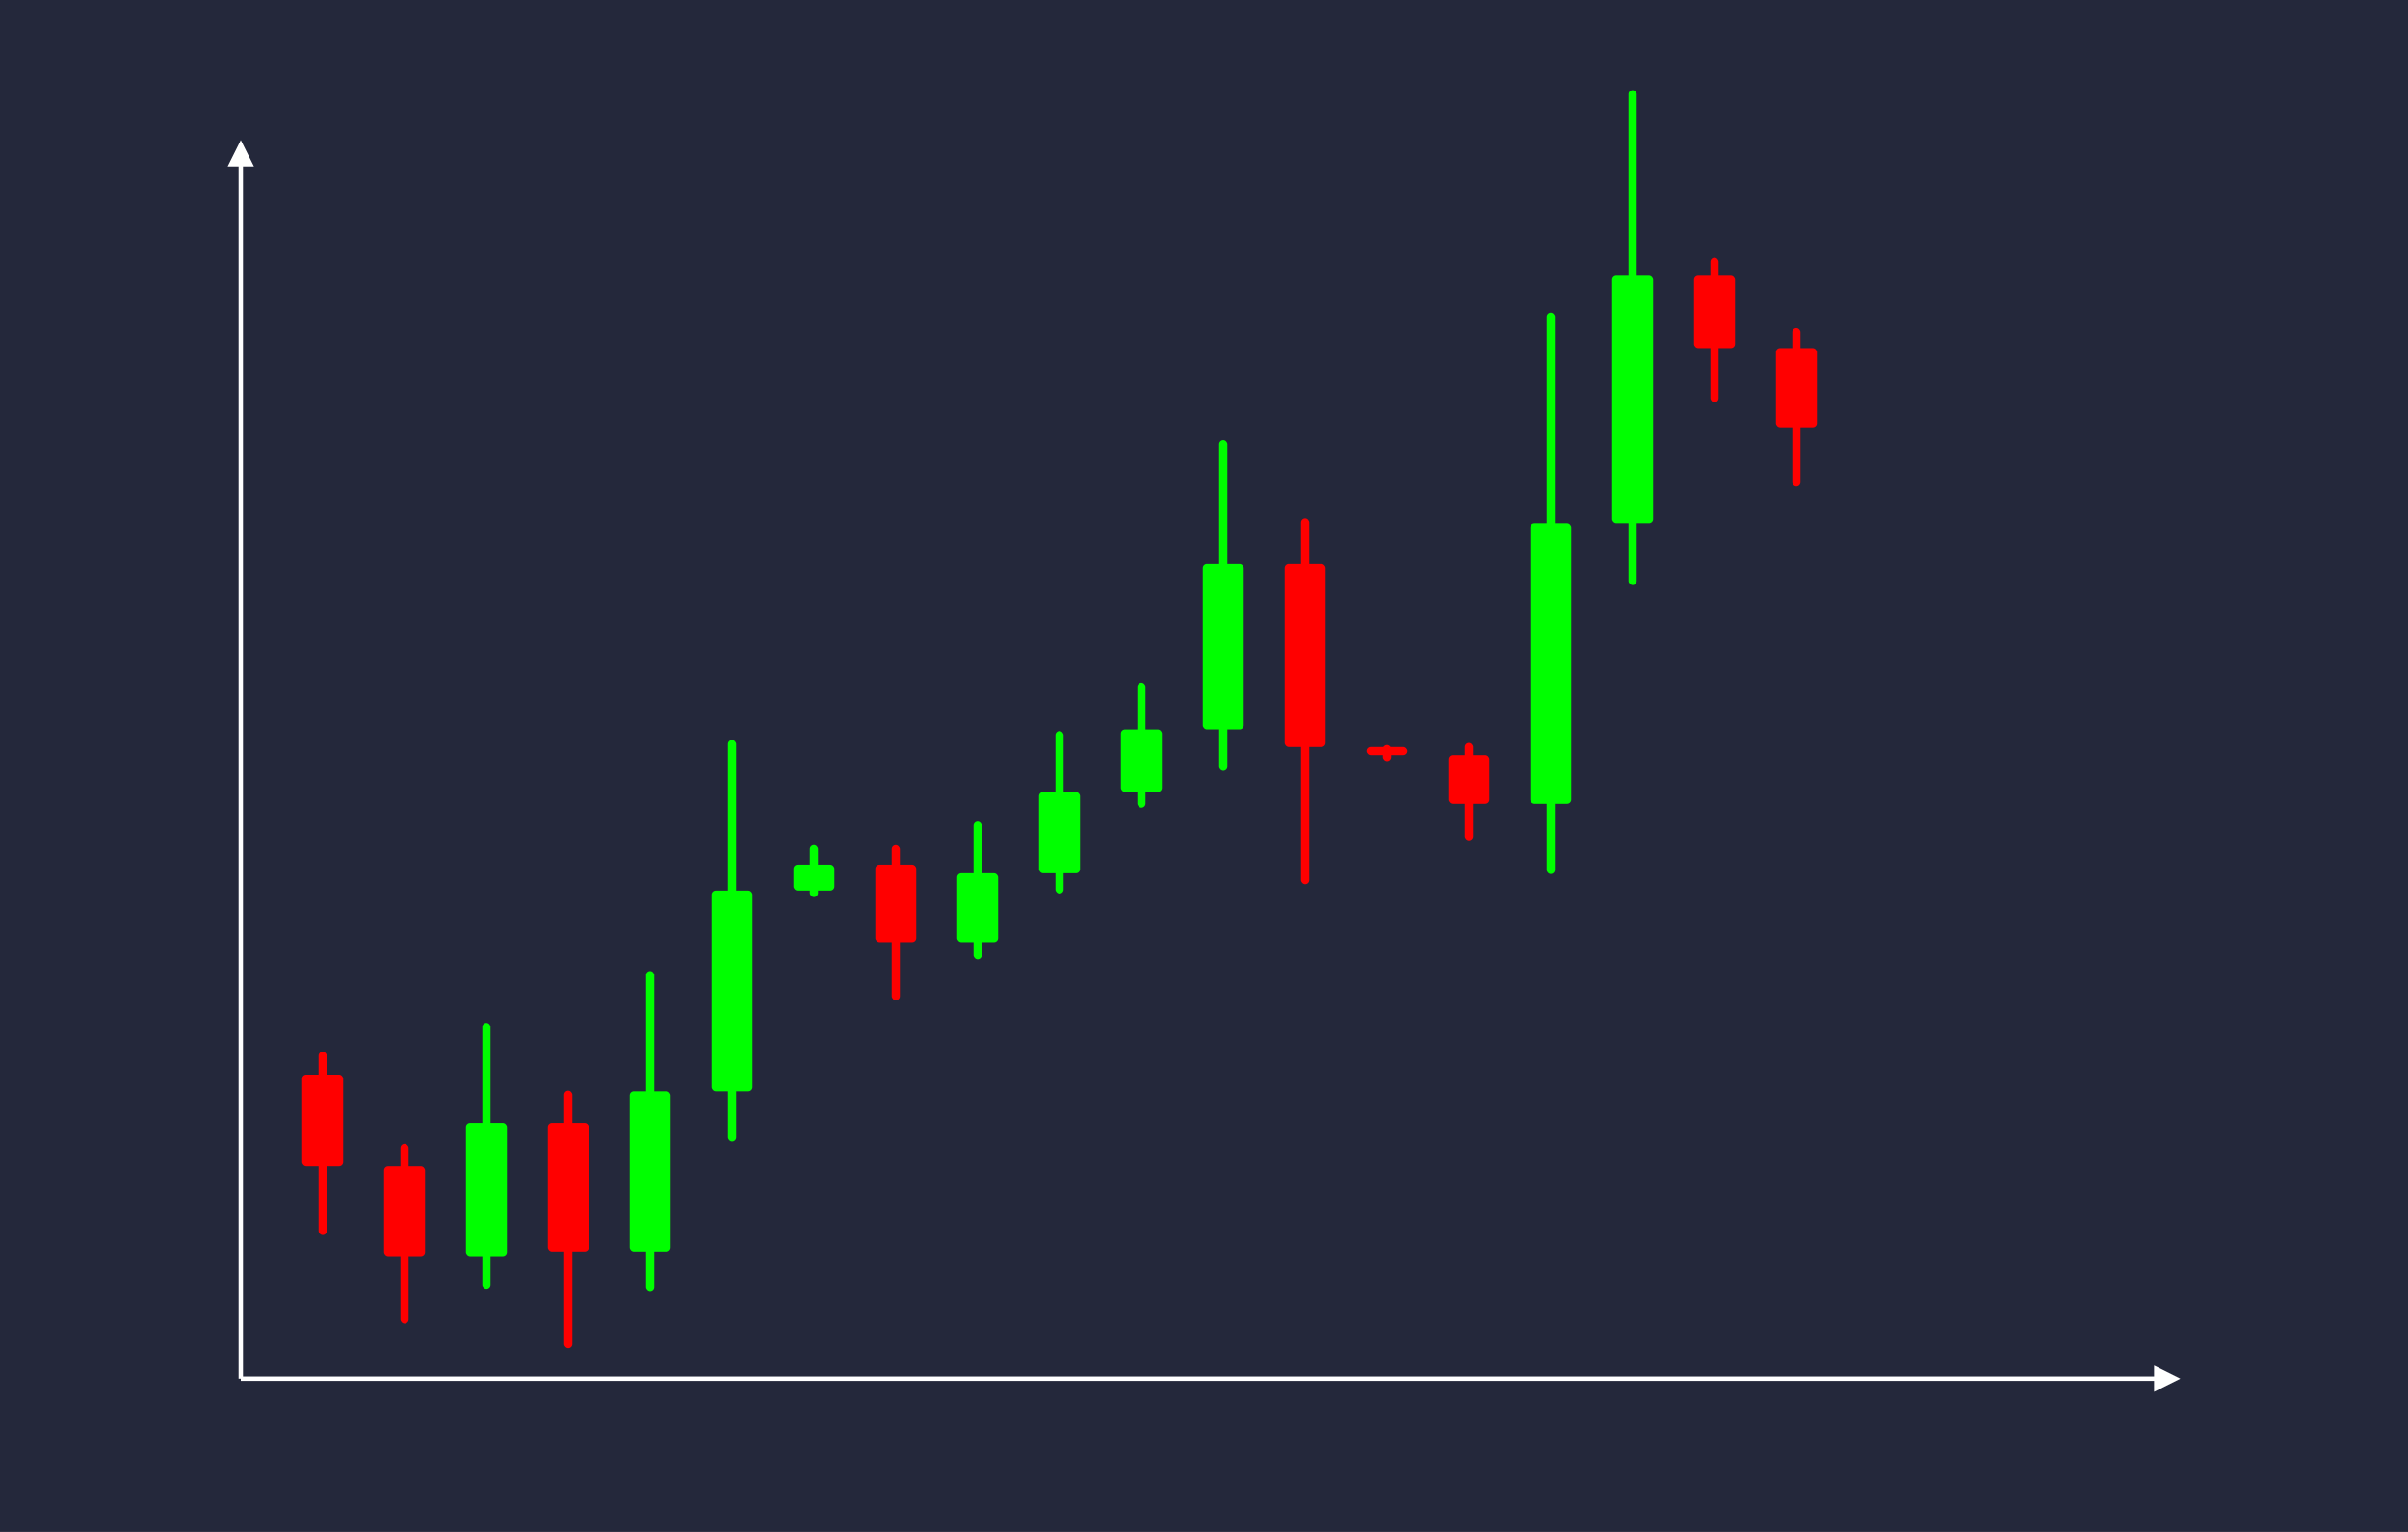 <svg width='1100' height='700' viewBox='0 0 1100 700' fill='none' xmlns='http://www.w3.org/2000/svg'>
            <style>
                .regular {
                    font: normal 25.3px sans-serif;
                }
            </style>

            <defs>
                <marker id='arrow' viewBox='0 0 10 10' refX='5' refY='5' markerWidth='6' markerHeight='6' orient='auto-start-reverse'>
                    <path fill='#fff' d='M 0 0 L 10 5 L 0 10 z' />
                </marker>
            </defs>

            <rect width='1100' height='700' fill='#24283b'/>

            <line x1='110' y1='630' x2='110' y2='70' stroke='#fff' stroke-width='2' marker-end='url(#arrow)'/>
            <line x1='110' y1='630' x2='990' y2='630' stroke='#fff' stroke-width='2' marker-end='url(#arrow)'/>

            <rect x='138.05' y='491.03' width='18.70' height='41.89' rx='1.87' fill='#f00' /><rect x='145.53' y='480.56' width='3.74' height='83.78' rx='1.87' fill='#f00' />
<rect x='175.45' y='532.92' width='18.70' height='41.07' rx='1.87' fill='#f00' /><rect x='182.93' y='522.65' width='3.74' height='82.15' rx='1.87' fill='#f00' />
<rect x='212.85' y='513.07' width='18.70' height='60.92' rx='1.87' fill='#0f0' /><rect x='220.33' y='467.38' width='3.74' height='121.85' rx='1.87' fill='#0f0' />
<rect x='250.25' y='513.07' width='18.70' height='58.85' rx='1.87' fill='#f00' /><rect x='257.73' y='498.36' width='3.74' height='117.71' rx='1.87' fill='#f00' />
<rect x='287.65' y='498.66' width='18.70' height='73.26' rx='1.87' fill='#0f0' /><rect x='295.13' y='443.72' width='3.74' height='146.52' rx='1.87' fill='#0f0' />
<rect x='325.05' y='406.95' width='18.70' height='91.71' rx='1.87' fill='#0f0' /><rect x='332.53' y='338.16' width='3.74' height='183.43' rx='1.87' fill='#0f0' />
<rect x='362.45' y='395.10' width='18.70' height='11.85' rx='1.87' fill='#0f0' /><rect x='369.93' y='386.20' width='3.74' height='23.71' rx='1.87' fill='#0f0' />
<rect x='399.85' y='395.10' width='18.70' height='35.42' rx='1.87' fill='#f00' /><rect x='407.33' y='386.24' width='3.74' height='70.84' rx='1.87' fill='#f00' />
<rect x='437.25' y='399.03' width='18.70' height='31.49' rx='1.87' fill='#0f0' /><rect x='444.73' y='375.41' width='3.74' height='62.98' rx='1.87' fill='#0f0' />
<rect x='474.65' y='361.91' width='18.70' height='37.12' rx='1.87' fill='#0f0' /><rect x='482.13' y='334.07' width='3.74' height='74.24' rx='1.87' fill='#0f0' />
<rect x='512.05' y='333.34' width='18.70' height='28.57' rx='1.87' fill='#0f0' /><rect x='519.53' y='311.91' width='3.74' height='57.14' rx='1.87' fill='#0f0' />
<rect x='549.45' y='257.77' width='18.70' height='75.56' rx='1.87' fill='#0f0' /><rect x='556.93' y='201.10' width='3.74' height='151.13' rx='1.87' fill='#0f0' />
<rect x='586.85' y='257.77' width='18.70' height='83.58' rx='1.87' fill='#f00' /><rect x='594.33' y='236.88' width='3.74' height='167.16' rx='1.87' fill='#f00' />
<rect x='624.25' y='341.35' width='18.70' height='3.69' rx='1.87' fill='#f00' /><rect x='631.73' y='340.43' width='3.74' height='7.38' rx='1.87' fill='#f00' />
<rect x='661.65' y='345.04' width='18.70' height='22.26' rx='1.87' fill='#f00' /><rect x='669.13' y='339.48' width='3.74' height='44.53' rx='1.87' fill='#f00' />
<rect x='699.05' y='239.08' width='18.70' height='128.22' rx='1.87' fill='#0f0' /><rect x='706.53' y='142.91' width='3.74' height='256.45' rx='1.87' fill='#0f0' />
<rect x='736.45' y='125.99' width='18.70' height='113.09' rx='1.87' fill='#0f0' /><rect x='743.93' y='41.18' width='3.74' height='226.17' rx='1.87' fill='#0f0' />
<rect x='773.85' y='125.99' width='18.70' height='33.05' rx='1.87' fill='#f00' /><rect x='781.33' y='117.73' width='3.74' height='66.10' rx='1.87' fill='#f00' />
<rect x='811.25' y='159.05' width='18.70' height='36.15' rx='1.87' fill='#f00' /><rect x='818.73' y='150.01' width='3.74' height='72.30' rx='1.87' fill='#f00' />

        </svg>